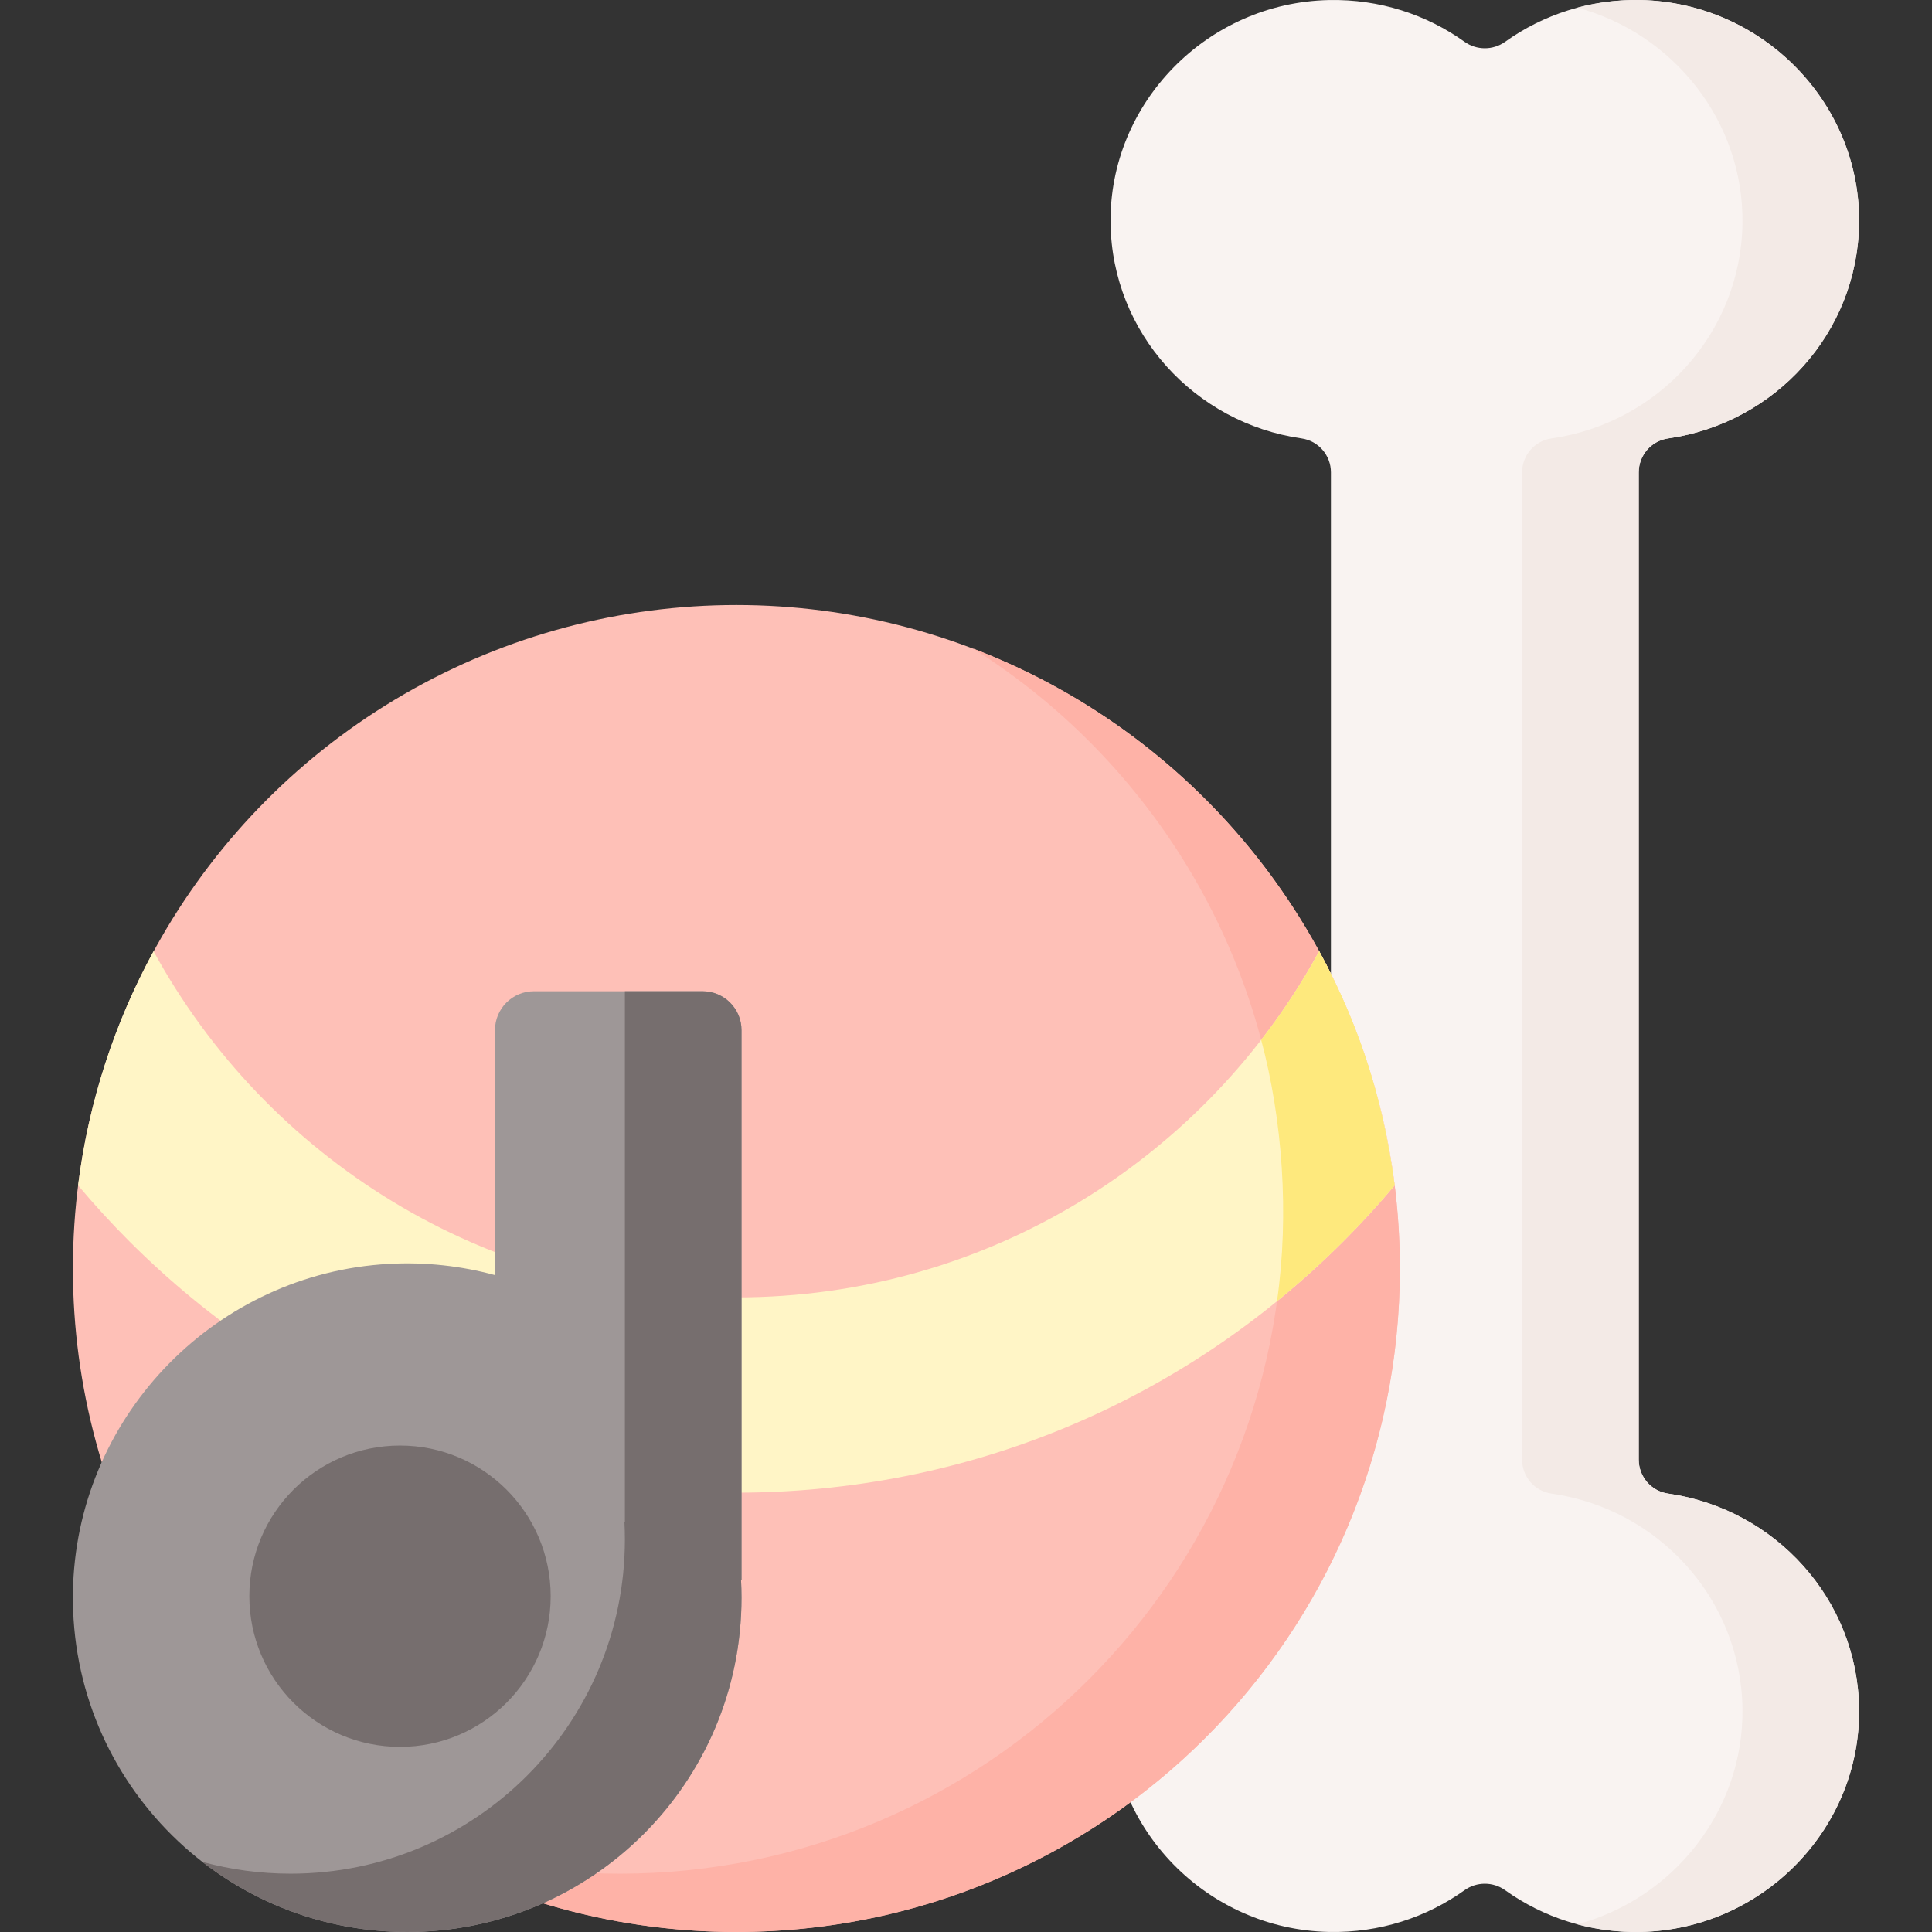 <svg id="Capa_1" enable-background="new 0 0 512 512" height="512" viewBox="0 0 512 512" width="512" xmlns="http://www.w3.org/2000/svg"><rect x="0" y="0" width="512" height="512" fill="#333333" stroke="none"/><g><path d="m434.279 386.831v-261.663c0-4.48 3.297-8.343 7.789-8.985 28.369-4.05 50.225-27.963 50.611-57.001.424-31.873-25.594-58.497-57.875-59.17-13.434-.28-25.873 3.867-35.931 11.059-3.208 2.294-7.547 2.294-10.755 0-10.059-7.191-22.498-11.338-35.932-11.058-32.281.672-58.299 27.297-57.875 59.17.386 29.038 22.242 52.951 50.611 57.001 4.492.641 7.789 4.504 7.789 8.985v261.663c0 4.48-3.297 8.343-7.789 8.985-28.369 4.05-50.225 27.963-50.611 57.001-.424 31.873 25.594 58.497 57.875 59.17 13.434.28 25.873-3.867 35.931-11.059 3.208-2.294 7.546-2.294 10.755 0 10.058 7.192 22.497 11.339 35.931 11.059 32.281-.672 58.299-27.297 57.875-59.17-.386-29.038-22.241-52.951-50.611-57.001-4.49-.642-7.788-4.505-7.788-8.986z" fill="#f9f3f1"/><g><path d="m442.068 395.816c-4.492-.641-7.789-4.504-7.789-8.984v-261.663c0-4.48 3.297-8.343 7.789-8.985 28.369-4.05 50.225-27.963 50.611-57.001.424-31.873-25.594-58.497-57.876-59.17-5.819-.121-11.449.591-16.782 2.018 25.409 6.825 44.111 30.092 43.752 57.152-.386 29.038-22.242 52.951-50.611 57.001-4.492.641-7.789 4.504-7.789 8.985v261.663c0 4.48 3.297 8.343 7.789 8.984 28.369 4.05 50.225 27.963 50.611 57.001.359 27.06-18.343 50.327-43.752 57.151 5.332 1.428 10.963 2.14 16.782 2.018 32.281-.672 58.299-27.297 57.876-59.17-.386-29.037-22.241-52.95-50.611-57z" fill="#f3eae6"/></g><g><circle cx="195.148" cy="336.168" fill="#fec0b7" r="175.832"/><path d="m257.857 171.861c49.395 31.13 82.218 86.155 82.218 148.854 0 97.11-78.723 175.832-175.832 175.832-22.094 0-43.229-4.087-62.709-11.525 27.109 17.084 59.204 26.978 93.614 26.978 97.11 0 175.833-78.723 175.833-175.832 0-75.017-46.983-139.049-113.124-164.307z" fill="#feb2a7"/><path d="m195.148 395.571c60.788 0 117.939-23.672 160.922-66.656 4.756-4.756 9.261-9.695 13.538-14.784-2.781-22.242-9.715-43.193-20.004-62.051-29.821 54.66-87.806 91.745-154.457 91.745s-124.635-37.085-154.455-91.745c-10.289 18.859-17.223 39.809-20.004 62.052 4.277 5.089 8.782 10.027 13.538 14.783 42.984 42.984 100.134 66.656 160.922 66.656z" fill="#fff5c6"/><path d="m356.071 328.915c4.755-4.755 9.259-9.693 13.535-14.78-2.727-20.297-8.237-40.438-20.001-62.054-4.504 8.256-9.661 16.102-15.383 23.489 5.626 21.02 7.507 46.127 4.2 69.261 6.109-4.969 12.004-10.271 17.649-15.916z" fill="#fee97d"/></g><g><path d="m102.98 334.945c9.808-.543 19.274.549 28.194 2.971v-64.925c0-5.69 4.612-10.302 10.302-10.302h44.729c5.69 0 10.302 4.612 10.302 10.302v145.769h-.122c.079 1.538.122 3.087.122 4.645 0 48.93-39.665 88.596-88.596 88.596-50.109 0-90.501-41.599-88.526-92.147 1.774-45.384 38.247-82.4 83.595-84.909z" fill="#9e9797"/><g fill="#766e6e"><path d="m196.507 272.991c0-5.69-4.612-10.302-10.302-10.302h-20.604v140.617h-.122c.079 1.538.122 3.087.122 4.645 0 48.93-39.665 88.596-88.596 88.596-8.093 0-15.93-1.091-23.378-3.124 14.996 11.643 33.83 18.577 54.284 18.577 48.93 0 88.596-39.665 88.596-88.596 0-1.558-.042-3.106-.122-4.645h.122z"/><circle cx="106.005" cy="423.01" r="39.928"/></g></g></g></svg>